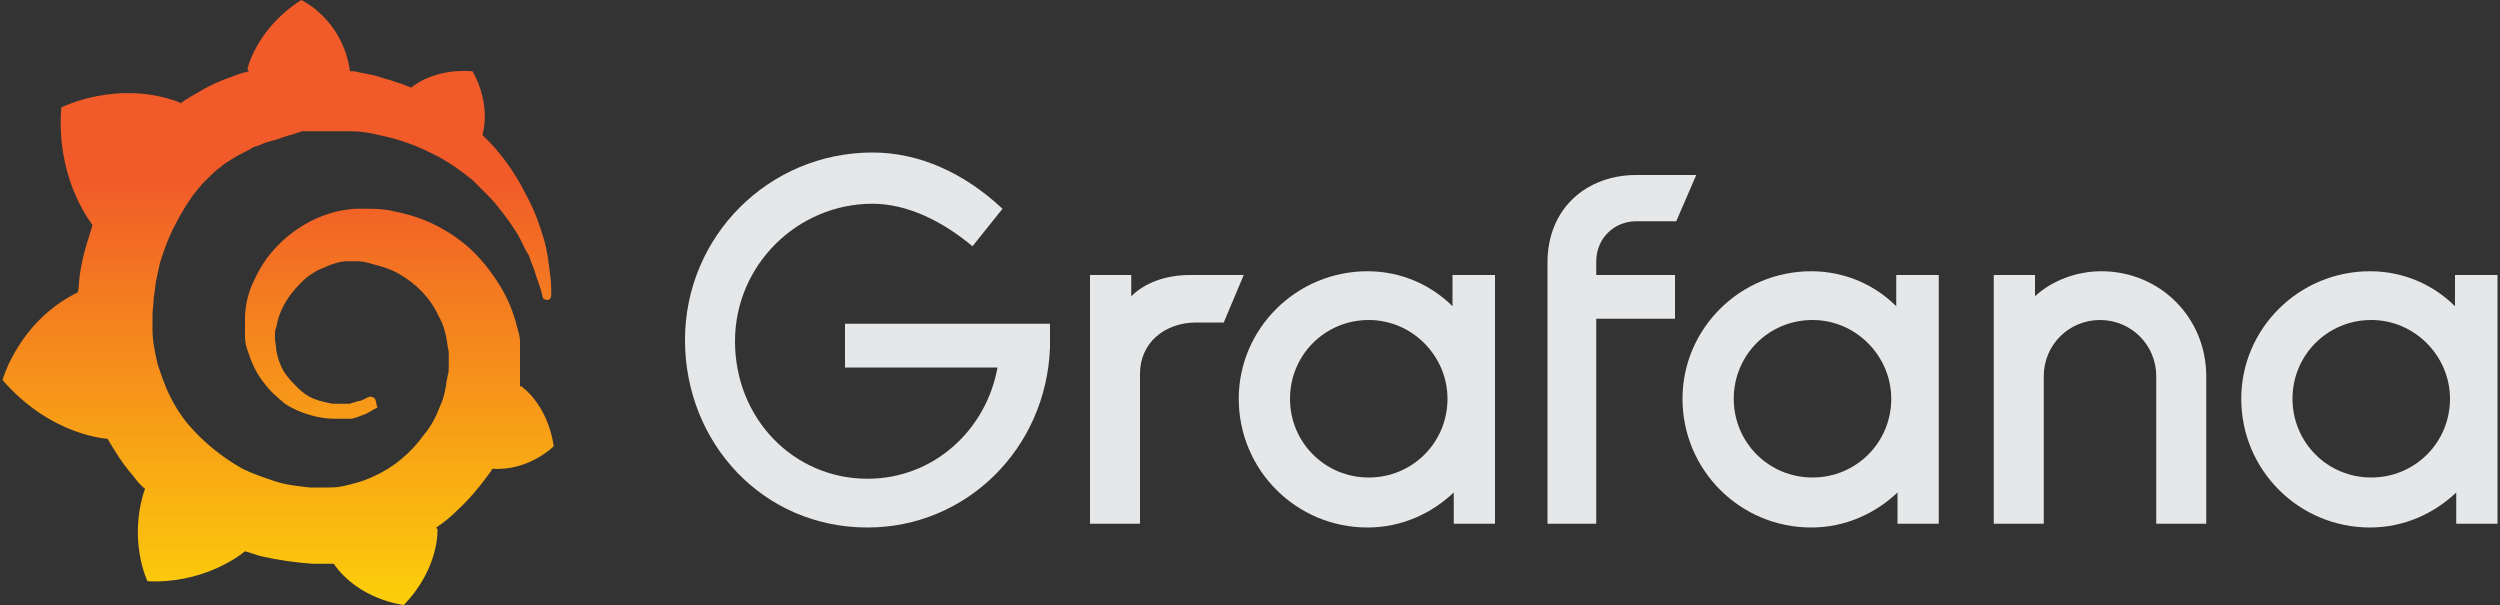 <?xml version="1.0" encoding="utf-8"?>
<!-- Generator: Adobe Illustrator 20.1.0, SVG Export Plug-In . SVG Version: 6.00 Build 0)  -->
<svg version="1.1" id="Layer_1" xmlns="http://www.w3.org/2000/svg" xmlns:xlink="http://www.w3.org/1999/xlink" x="0px" y="0px"
	 width="200px" height="48.4px" viewBox="0 0 200 48.4" style="enable-background:new 0 0 200 48.4;" xml:space="preserve">
<rect x="0" y="0" width="200" height="48.4" fill="#333333" stroke="none"/>
<style type="text/css">
	.st0{fill:url(#SVGID_1_);}
	.st1{fill:#E6E7E8;}
</style>
<linearGradient id="SVGID_1_" gradientUnits="userSpaceOnUse" x1="22.234" y1="58.627" x2="22.234" y2="14.026">
	<stop  offset="0" style="stop-color:#FFF200"/>
	<stop  offset="1" style="stop-color:#F15A29"/>
</linearGradient>
<path class="st0" d="M30,31.9c-0.2-0.2-0.4-0.2-0.6-0.1c-0.1,0-0.1,0.1-0.2,0.1c-0.2,0.1-0.4,0.2-0.6,0.2c-0.2,0.1-0.4,0.1-0.6,0.2
	c-0.1,0-0.2,0-0.3,0c-0.1,0-0.1,0-0.2,0c-0.1,0-0.1,0-0.2,0c-0.1,0-0.1,0-0.2,0c-0.1,0-0.1,0-0.2,0c0,0,0,0,0,0l0,0l0,0
	c0,0-0.1,0-0.1,0c-0.1,0-0.1,0-0.2,0c-0.5-0.1-1-0.2-1.5-0.4c-0.5-0.2-0.9-0.5-1.3-0.9c-0.4-0.4-0.8-0.8-1.1-1.3
	c-0.3-0.5-0.5-1.1-0.6-1.7c0-0.3-0.1-0.6-0.1-0.9c0-0.1,0-0.2,0-0.2c0,0,0,0,0,0l0,0l0-0.1c0,0,0-0.1,0-0.1c0-0.2,0-0.3,0.1-0.5
	c0.2-1.3,0.9-2.5,1.9-3.5c0.2-0.2,0.5-0.5,0.8-0.7c0.3-0.2,0.6-0.4,0.9-0.5c0.3-0.1,0.6-0.3,1-0.4c0.3-0.1,0.7-0.2,1-0.2
	c0.2,0,0.4,0,0.5,0c0,0,0.1,0,0.1,0l0.1,0l0.1,0c0,0,0,0,0,0l0,0l0.1,0c0.4,0,0.8,0.1,1.1,0.2c0.8,0.2,1.5,0.4,2.2,0.8
	c1.4,0.8,2.5,1.9,3.2,3.4c0.4,0.7,0.6,1.5,0.7,2.3c0,0.2,0.1,0.4,0.1,0.6l0,0.1l0,0.2c0,0,0,0.1,0,0.2c0,0,0,0.1,0,0.1l0,0.1l0,0.1
	c0,0.1,0,0.3,0,0.4c0,0.2,0,0.4-0.1,0.7c0,0.2-0.1,0.4-0.1,0.6c0,0.2-0.1,0.4-0.1,0.6c-0.1,0.4-0.2,0.8-0.4,1.2
	c-0.3,0.8-0.7,1.6-1.3,2.3c-1,1.4-2.4,2.6-4,3.3c-0.8,0.4-1.6,0.6-2.5,0.8c-0.4,0.1-0.9,0.1-1.3,0.1l-0.1,0l-0.1,0l-0.1,0l-0.2,0
	l-0.1,0c0.1,0,0,0,0,0l0,0c-0.2,0-0.5,0-0.7,0c-0.9-0.1-1.9-0.2-2.8-0.5c-0.9-0.3-1.8-0.6-2.6-1c-1.6-0.9-3.1-2.1-4.3-3.5
	c-0.6-0.7-1.1-1.5-1.5-2.3c-0.4-0.8-0.7-1.7-1-2.6c-0.2-0.9-0.4-1.8-0.4-2.7l0-0.2l0,0l0,0l0-0.1l0-0.1l0,0l0-0.1l0-0.1l0-0.2l0,0
	c0,0,0,0,0,0l0-0.1c0-0.1,0-0.2,0-0.3c0-0.4,0.1-0.9,0.1-1.4c0.1-0.5,0.1-0.9,0.2-1.4c0.1-0.5,0.2-0.9,0.3-1.4
	c0.3-0.9,0.6-1.8,1-2.6c0.8-1.6,1.7-3.1,2.9-4.2c0.3-0.3,0.6-0.6,0.9-0.8c0.3-0.3,0.7-0.5,1-0.7c0.3-0.2,0.7-0.4,1.1-0.6
	c0.2-0.1,0.4-0.2,0.5-0.3c0.1,0,0.2-0.1,0.3-0.1c0.1,0,0.2-0.1,0.3-0.1c0.4-0.2,0.8-0.3,1.2-0.4c0.1,0,0.2-0.1,0.3-0.1
	c0.1,0,0.2-0.1,0.3-0.1c0.2-0.1,0.4-0.1,0.6-0.2c0.1,0,0.2,0,0.3-0.1c0.1,0,0.2,0,0.3-0.1c0.1,0,0.2,0,0.3-0.1l0.2,0l0.2,0
	c0.1,0,0.2,0,0.3,0c0.1,0,0.2,0,0.3,0c0.1,0,0.2,0,0.3,0c0.1,0,0.1,0,0.2,0l0.1,0l0.1,0l0.1,0c0.1,0,0.2,0,0.3,0l0.2,0
	c0,0,0.1,0,0,0l0,0l0.1,0c0.1,0,0.2,0,0.3,0c0.4,0,0.8,0,1.2,0c0.8,0,1.5,0.1,2.3,0.3c1.5,0.3,2.9,0.8,4.1,1.4
	c1.3,0.6,2.4,1.4,3.4,2.2c0.1,0.1,0.1,0.1,0.2,0.2c0.1,0.1,0.1,0.1,0.2,0.2c0.1,0.1,0.2,0.2,0.3,0.3c0.1,0.1,0.2,0.2,0.3,0.3
	c0.1,0.1,0.2,0.2,0.3,0.3c0.4,0.4,0.8,0.9,1.1,1.3c0.7,0.9,1.3,1.8,1.7,2.7c0,0.1,0.1,0.1,0.1,0.2c0,0.1,0.1,0.1,0.1,0.2
	c0.1,0.1,0.1,0.2,0.2,0.3c0,0.1,0.1,0.2,0.1,0.3c0,0.1,0.1,0.2,0.1,0.3c0.2,0.4,0.3,0.8,0.4,1.1c0.2,0.6,0.4,1.1,0.5,1.6
	c0,0.2,0.2,0.3,0.4,0.3l0,0c0.2,0,0.3-0.2,0.3-0.4c0-0.5,0-1.1-0.1-1.7c-0.1-0.8-0.2-1.8-0.5-2.8c-0.3-1-0.7-2.2-1.3-3.3
	c-0.6-1.2-1.3-2.4-2.3-3.6c-0.4-0.5-0.8-0.9-1.3-1.4c0.7-2.7-0.8-5.1-0.8-5.1c-2.6-0.2-4.3,0.8-4.9,1.3c-0.1,0-0.2-0.1-0.3-0.1
	c-0.4-0.2-0.9-0.3-1.4-0.5c-0.5-0.1-0.9-0.3-1.4-0.4c-0.5-0.1-1-0.2-1.5-0.3c-0.1,0-0.2,0-0.3,0C27.4,1.5,24.1,0,24.1,0
	c-3.6,2.3-4.3,5.5-4.3,5.5c0,0.1,0.1,0.1,0.1,0.2c-0.2,0.1-0.5,0.1-0.7,0.2c-0.3,0.1-0.6,0.2-0.8,0.3c-0.3,0.1-0.6,0.2-0.8,0.3
	c-0.5,0.2-1.1,0.5-1.6,0.8c-0.5,0.3-1.1,0.6-1.6,1c0,0,0,0,0,0c0-0.1,0-0.1,0-0.1c-5-1.9-9.5,0.4-9.5,0.4c-0.4,5.4,2,8.7,2.5,9.4
	c-0.1,0.3-0.2,0.7-0.3,1c-0.4,1.2-0.7,2.5-0.8,3.8c0,0.2,0,0.4-0.1,0.6c-4.7,2.3-6,7-6,7c3.9,4.5,8.4,4.7,8.4,4.7c0,0,0,0,0,0
	c0.6,1,1.2,2,2,2.9c0.3,0.4,0.6,0.8,1,1.1c-1.4,4.1,0.2,7.4,0.2,7.4c4.3,0.2,7.2-1.9,7.8-2.4c0.4,0.1,0.9,0.3,1.3,0.4
	c1.3,0.3,2.7,0.5,4.1,0.6c0.3,0,0.7,0,1,0l0.2,0l0.1,0l0.2,0l0.2,0c0,0,0,0,0,0c2,2.9,5.6,3.3,5.6,3.3c2.9-3,2.7-6.1,2.7-6.1
	c0,0-0.1,0-0.1-0.1c0.6-0.4,1.1-0.8,1.6-1.3c1-0.9,1.9-2,2.7-3.1c0.1-0.1,0.1-0.2,0.2-0.3c2.9,0.2,4.9-1.8,4.9-1.8
	c-0.5-3.4-2.6-4.8-2.6-4.8c0,0,0,0-0.1,0c0-0.2,0-0.4,0-0.6c0-0.3,0-0.6,0-1l0-0.2l0-0.1l0-0.1c0-0.1,0-0.1,0-0.1l0-0.2l0-0.3
	c0-0.1,0-0.2,0-0.3c0-0.1,0-0.2,0-0.3l0-0.2l0-0.2c0-0.3-0.1-0.7-0.2-1c-0.3-1.3-0.8-2.5-1.5-3.6c-0.7-1.1-1.5-2.1-2.4-2.9
	c-0.9-0.8-2-1.5-3.1-2c-1.1-0.5-2.3-0.8-3.4-1c-0.6-0.1-1.2-0.1-1.7-0.1l-0.2,0l-0.1,0c0,0-0.1,0-0.1,0l-0.1,0l-0.2,0
	c-0.1,0-0.2,0-0.2,0c-0.3,0-0.6,0.1-0.9,0.1c-1.1,0.2-2.2,0.6-3.2,1.2c-1,0.6-1.8,1.3-2.5,2.1c-0.7,0.8-1.2,1.7-1.6,2.6
	c-0.4,0.9-0.6,1.9-0.6,2.8c0,0.2,0,0.5,0,0.7c0,0.1,0,0.1,0,0.2l0,0.2c0,0.1,0,0.2,0,0.3c0,0.5,0.1,0.9,0.3,1.4
	c0.3,0.9,0.7,1.7,1.2,2.3c0.5,0.7,1.1,1.2,1.7,1.7c0.6,0.4,1.3,0.7,2,0.9c0.7,0.2,1.3,0.3,2,0.3c0.1,0,0.2,0,0.2,0c0,0,0.1,0,0.1,0
	c0,0,0.1,0,0.1,0c0.1,0,0.1,0,0.2,0c0,0,0,0,0.1,0l0.1,0c0,0,0.1,0,0.1,0c0.1,0,0.2,0,0.2,0c0.1,0,0.1,0,0.2,0
	c0.1,0,0.3-0.1,0.4-0.1c0.3-0.1,0.5-0.2,0.8-0.3c0.2-0.1,0.5-0.3,0.7-0.4c0.1,0,0.1-0.1,0.2-0.1C30.1,32.4,30.1,32.1,30,31.9
	L30,31.9z"/>
<g>
	<path class="st1" d="M84,27.8c-0.3,8.1-6.7,14.4-14.6,14.4c-8.4,0-14.6-6.8-14.6-15c0-8.3,6.7-15,15-15c3.7,0,7.3,1.6,10.4,4.5
		l-2.4,3c-2.4-2-5.2-3.4-8-3.4c-6,0-11,4.9-11,11c0,6.2,4.7,11,10.6,11c5.3,0,9.5-3.9,10.4-8.9H67.6v-3.5H84V27.8z"/>
	<path class="st1" d="M97.9,25.8h-2.2c-2.5,0-4.5,1.6-4.5,4.1v12h-4V22h3.3v1.7c1.1-1.1,2.8-1.7,4.7-1.7h4.3L97.9,25.8z"/>
	<path class="st1" d="M119.7,41.9h-3.4v-2.5c-1.8,1.7-4.2,2.8-6.9,2.8c-5.7,0-10.3-4.6-10.3-10.3c0-5.6,4.6-10.2,10.3-10.2
		c2.7,0,5.1,1.1,6.8,2.8V22h3.4V41.9z M115.8,31.9c0-3.4-2.8-6.3-6.3-6.3c-3.5,0-6.3,2.8-6.3,6.3c0,3.5,2.8,6.3,6.3,6.3
		C113,38.2,115.8,35.4,115.8,31.9z"/>
	<path class="st1" d="M127.7,20.9V22h6.3v3.5h-6.3v16.4h-3.9V21c0-4.4,3.2-7,7.1-7h4.8l-1.6,3.7h-3.2
		C129.1,17.7,127.7,19.1,127.7,20.9z"/>
	<path class="st1" d="M155.2,41.9h-3.4v-2.5c-1.8,1.7-4.2,2.8-6.9,2.8c-5.7,0-10.3-4.6-10.3-10.3c0-5.6,4.6-10.2,10.3-10.2
		c2.7,0,5.1,1.1,6.8,2.8V22h3.4V41.9z M151.3,31.9c0-3.4-2.8-6.3-6.3-6.3c-3.5,0-6.3,2.8-6.3,6.3c0,3.5,2.8,6.3,6.3,6.3
		C148.5,38.2,151.3,35.4,151.3,31.9z"/>
	<path class="st1" d="M176.5,30.1v11.8h-4V30.1c0-2.5-2-4.5-4.5-4.5c-2.5,0-4.5,2-4.5,4.5v11.8h-4V22h3.3v1.7c1.4-1.3,3.4-2,5.3-2
		C172.8,21.7,176.5,25.4,176.5,30.1z"/>
	<path class="st1" d="M199.9,41.9h-3.4v-2.5c-1.8,1.7-4.2,2.8-6.9,2.8c-5.7,0-10.3-4.6-10.3-10.3c0-5.6,4.6-10.2,10.3-10.2
		c2.7,0,5.1,1.1,6.8,2.8V22h3.4V41.9z M196,31.9c0-3.4-2.8-6.3-6.3-6.3c-3.5,0-6.3,2.8-6.3,6.3c0,3.5,2.8,6.3,6.3,6.3
		C193.2,38.2,196,35.4,196,31.9z"/>
</g>
</svg>
